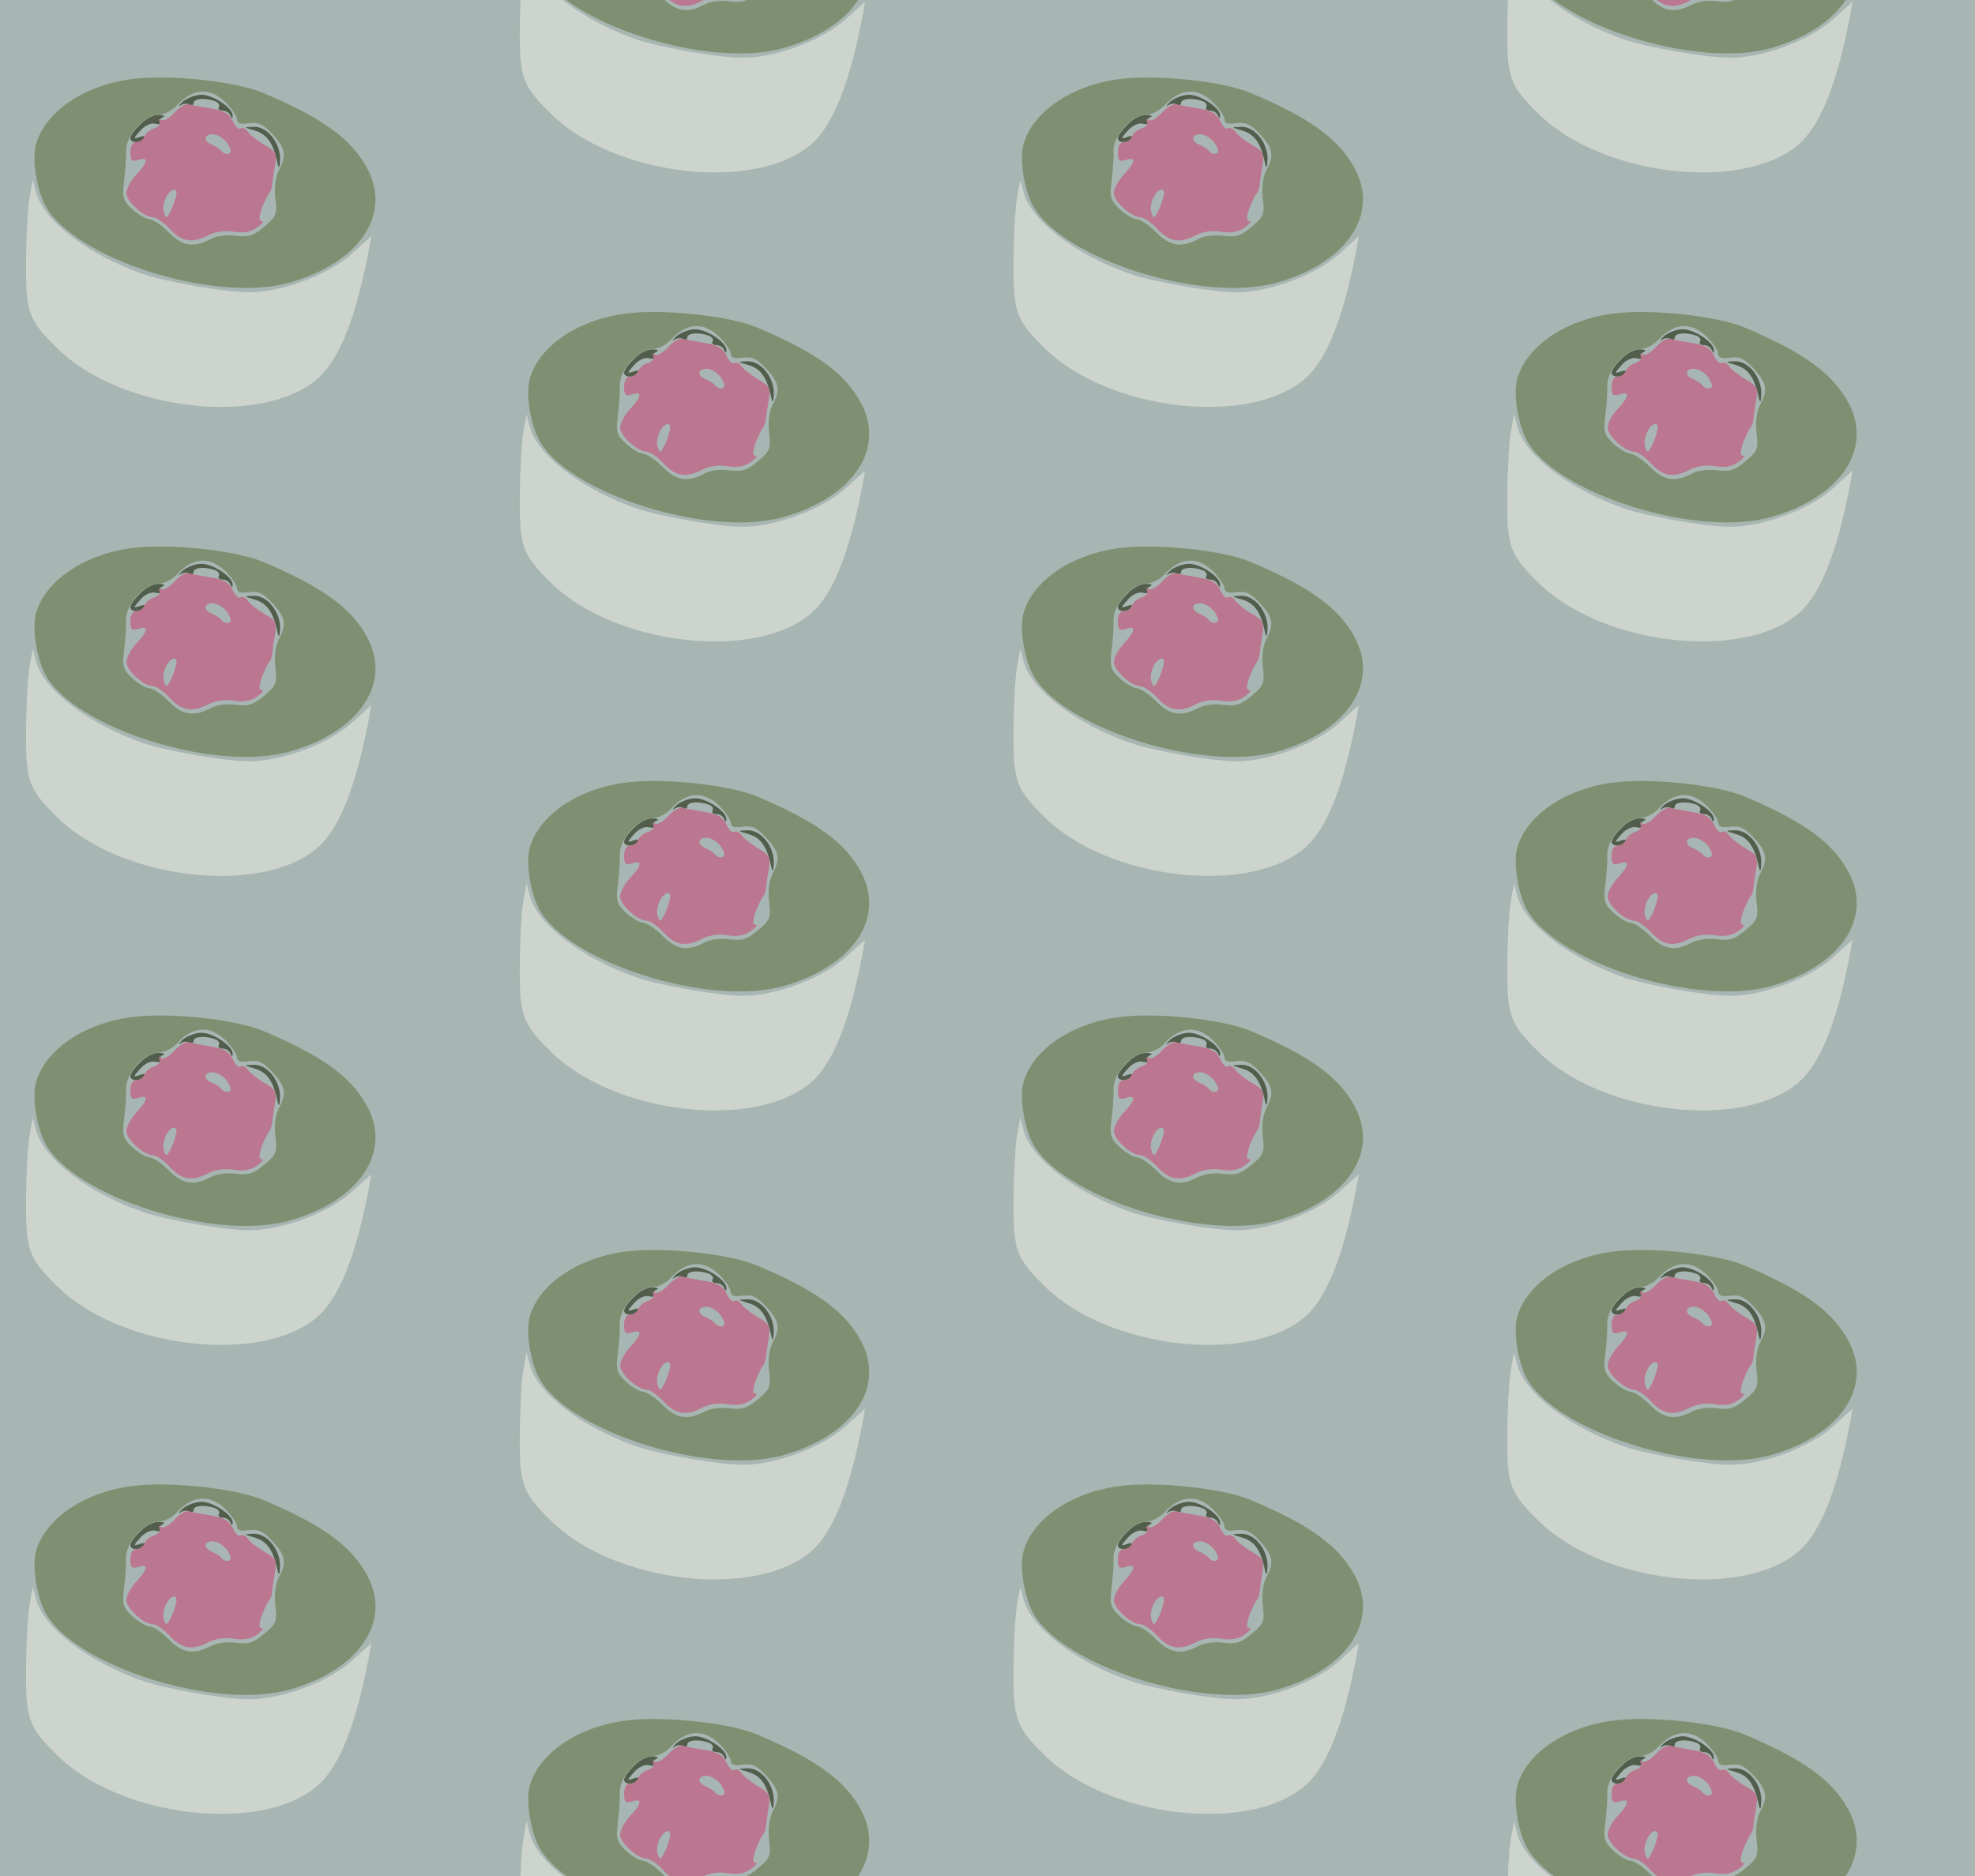 <?xml version="1.0" standalone="no"?>
<!DOCTYPE svg PUBLIC "-//W3C//DTD SVG 20010904//EN"
 "http://www.w3.org/TR/2001/REC-SVG-20010904/DTD/svg10.dtd">
<svg version="1.0" xmlns="http://www.w3.org/2000/svg" width="400pt" height="380pt" viewBox="0 0 400 380" preserveAspectRatio = "xMidYMid meet" >
<rect width="400" height="380" fill="#A7B6B3"/>
<g id="col0" transform="translate(0, 12)">
<g id="0" transform="translate(0,0.0)scale(0.8,0.8)">

<path d="M355 785 c-14 -13 -25 -29 -25 -35 0 -13 27 -13 35 0 4 6 -1 7 -12 3 -16 -6 -16 -4 2 16 11 13 27 20 37 18 10 -3 16 -1 13 3 -3 5 1 11 7 13 7 3 3 6 -10 6 -13 1 -34 -10 -47 -24z" transform="translate(0,95) scale(0.1,-0.1)" stroke="none" fill="#525D4B"/>

<path d="M463 843 c-10 -10 -13 -14 -6 -10 6 5 17 6 23 2 5 -3 10 -1 10 4 0 12 29 14 54 5 9 -3 13 -10 10 -15 -3 -5 1 -9 10 -9 8 0 17 -6 19 -12 4 -9 6 -9 6 -1 1 19 -49 53 -79 53 -15 0 -36 -8 -47 -17z" transform="translate(0,95) scale(0.1,-0.1)" stroke="none" fill="#525D4B"/>

<path d="M646 769 c30 -9 46 -31 57 -84 3 -13 5 -9 6 11 1 42 -32 84 -67 83 -26 -1 -26 -1 4 -10z" transform="translate(0,95) scale(0.1,-0.1)" stroke="none" fill="#525D4B"/>

<path d="M442 815 c-13 -14 -28 -23 -34 -19 -6 4 -8 3 -4 -4 3 -6 -2 -13 -13 -17 -11 -3 -22 -12 -25 -20 -3 -8 -12 -15 -21 -15 -9 0 -15 -9 -15 -26 0 -21 4 -24 20 -19 27 9 25 -5 -5 -37 -14 -15 -25 -36 -25 -47 0 -21 44 -61 67 -61 8 0 28 -13 43 -30 31 -33 57 -37 99 -15 18 9 42 12 64 8 24 -4 43 0 58 11 13 9 18 16 12 16 -8 0 -8 8 0 33 7 17 15 34 18 37 3 3 7 12 8 20 0 8 4 31 7 50 5 32 2 37 -28 54 -18 11 -37 26 -41 33 -5 7 -12 11 -18 8 -5 -4 -14 5 -20 19 -9 18 -22 26 -53 31 -22 4 -48 8 -57 11 -8 2 -25 -7 -37 -21z m133 -77 c10 -16 12 -24 4 -27 -6 -2 -14 1 -18 6 -3 5 -14 12 -23 16 -24 9 -23 27 1 27 11 0 27 -10 36 -22z m-131 -140 c-3 -13 -10 -30 -15 -38 -7 -13 -9 -13 -14 2 -7 19 10 58 26 58 6 0 8 -9 3 -22z" transform="translate(0,95) scale(0.1,-0.1)" stroke="none" fill="#BB778F"/>

<path d="M74 595 c-4 -27 -8 -99 -8 -160 -1 -126 6 -145 79 -217 160 -158 519 -200 660 -76 54 48 96 152 129 326 l6 34 -51 -46 c-58 -52 -176 -96 -258 -96 -61 0 -205 25 -268 46 -136 47 -251 133 -271 205 l-9 34 -9 -50z" transform="translate(0,95) scale(0.1,-0.1)" stroke="none" fill="#CDD3CD"/>

<path d="M328 899 c-119 -17 -215 -84 -237 -165 -10 -37 1 -110 23 -153 71 -136 433 -251 621 -196 175 50 257 172 195 288 -40 75 -113 128 -262 191 -72 31 -247 49 -340 35z m243 -58 c16 -16 29 -36 29 -43 0 -10 9 -13 30 -10 24 3 36 -2 60 -28 33 -36 36 -53 16 -91 -9 -17 -12 -44 -9 -71 5 -41 2 -47 -28 -72 -27 -23 -40 -27 -72 -23 -23 3 -49 0 -65 -9 -42 -22 -71 -17 -105 18 -18 18 -40 33 -50 33 -9 1 -29 13 -43 26 -22 21 -25 30 -20 69 3 25 6 60 5 78 0 40 47 92 84 92 13 0 32 10 43 21 41 46 85 49 125 10z" transform="translate(0,95) scale(0.1,-0.1)" stroke="none" fill="#7F9072"/>

</g>

<g id="1" transform="translate(0,95.0)scale(0.8,0.8)">

<path d="M355 785 c-14 -13 -25 -29 -25 -35 0 -13 27 -13 35 0 4 6 -1 7 -12 3 -16 -6 -16 -4 2 16 11 13 27 20 37 18 10 -3 16 -1 13 3 -3 5 1 11 7 13 7 3 3 6 -10 6 -13 1 -34 -10 -47 -24z" transform="translate(0,95) scale(0.1,-0.1)" stroke="none" fill="#525D4B"/>

<path d="M463 843 c-10 -10 -13 -14 -6 -10 6 5 17 6 23 2 5 -3 10 -1 10 4 0 12 29 14 54 5 9 -3 13 -10 10 -15 -3 -5 1 -9 10 -9 8 0 17 -6 19 -12 4 -9 6 -9 6 -1 1 19 -49 53 -79 53 -15 0 -36 -8 -47 -17z" transform="translate(0,95) scale(0.1,-0.1)" stroke="none" fill="#525D4B"/>

<path d="M646 769 c30 -9 46 -31 57 -84 3 -13 5 -9 6 11 1 42 -32 84 -67 83 -26 -1 -26 -1 4 -10z" transform="translate(0,95) scale(0.1,-0.1)" stroke="none" fill="#525D4B"/>

<path d="M442 815 c-13 -14 -28 -23 -34 -19 -6 4 -8 3 -4 -4 3 -6 -2 -13 -13 -17 -11 -3 -22 -12 -25 -20 -3 -8 -12 -15 -21 -15 -9 0 -15 -9 -15 -26 0 -21 4 -24 20 -19 27 9 25 -5 -5 -37 -14 -15 -25 -36 -25 -47 0 -21 44 -61 67 -61 8 0 28 -13 43 -30 31 -33 57 -37 99 -15 18 9 42 12 64 8 24 -4 43 0 58 11 13 9 18 16 12 16 -8 0 -8 8 0 33 7 17 15 34 18 37 3 3 7 12 8 20 0 8 4 31 7 50 5 32 2 37 -28 54 -18 11 -37 26 -41 33 -5 7 -12 11 -18 8 -5 -4 -14 5 -20 19 -9 18 -22 26 -53 31 -22 4 -48 8 -57 11 -8 2 -25 -7 -37 -21z m133 -77 c10 -16 12 -24 4 -27 -6 -2 -14 1 -18 6 -3 5 -14 12 -23 16 -24 9 -23 27 1 27 11 0 27 -10 36 -22z m-131 -140 c-3 -13 -10 -30 -15 -38 -7 -13 -9 -13 -14 2 -7 19 10 58 26 58 6 0 8 -9 3 -22z" transform="translate(0,95) scale(0.1,-0.1)" stroke="none" fill="#BB778F"/>

<path d="M74 595 c-4 -27 -8 -99 -8 -160 -1 -126 6 -145 79 -217 160 -158 519 -200 660 -76 54 48 96 152 129 326 l6 34 -51 -46 c-58 -52 -176 -96 -258 -96 -61 0 -205 25 -268 46 -136 47 -251 133 -271 205 l-9 34 -9 -50z" transform="translate(0,95) scale(0.1,-0.1)" stroke="none" fill="#CDD3CD"/>

<path d="M328 899 c-119 -17 -215 -84 -237 -165 -10 -37 1 -110 23 -153 71 -136 433 -251 621 -196 175 50 257 172 195 288 -40 75 -113 128 -262 191 -72 31 -247 49 -340 35z m243 -58 c16 -16 29 -36 29 -43 0 -10 9 -13 30 -10 24 3 36 -2 60 -28 33 -36 36 -53 16 -91 -9 -17 -12 -44 -9 -71 5 -41 2 -47 -28 -72 -27 -23 -40 -27 -72 -23 -23 3 -49 0 -65 -9 -42 -22 -71 -17 -105 18 -18 18 -40 33 -50 33 -9 1 -29 13 -43 26 -22 21 -25 30 -20 69 3 25 6 60 5 78 0 40 47 92 84 92 13 0 32 10 43 21 41 46 85 49 125 10z" transform="translate(0,95) scale(0.1,-0.1)" stroke="none" fill="#7F9072"/>

</g>

<g id="2" transform="translate(0,190.0)scale(0.8,0.8)">

<path d="M355 785 c-14 -13 -25 -29 -25 -35 0 -13 27 -13 35 0 4 6 -1 7 -12 3 -16 -6 -16 -4 2 16 11 13 27 20 37 18 10 -3 16 -1 13 3 -3 5 1 11 7 13 7 3 3 6 -10 6 -13 1 -34 -10 -47 -24z" transform="translate(0,95) scale(0.1,-0.1)" stroke="none" fill="#525D4B"/>

<path d="M463 843 c-10 -10 -13 -14 -6 -10 6 5 17 6 23 2 5 -3 10 -1 10 4 0 12 29 14 54 5 9 -3 13 -10 10 -15 -3 -5 1 -9 10 -9 8 0 17 -6 19 -12 4 -9 6 -9 6 -1 1 19 -49 53 -79 53 -15 0 -36 -8 -47 -17z" transform="translate(0,95) scale(0.1,-0.1)" stroke="none" fill="#525D4B"/>

<path d="M646 769 c30 -9 46 -31 57 -84 3 -13 5 -9 6 11 1 42 -32 84 -67 83 -26 -1 -26 -1 4 -10z" transform="translate(0,95) scale(0.1,-0.1)" stroke="none" fill="#525D4B"/>

<path d="M442 815 c-13 -14 -28 -23 -34 -19 -6 4 -8 3 -4 -4 3 -6 -2 -13 -13 -17 -11 -3 -22 -12 -25 -20 -3 -8 -12 -15 -21 -15 -9 0 -15 -9 -15 -26 0 -21 4 -24 20 -19 27 9 25 -5 -5 -37 -14 -15 -25 -36 -25 -47 0 -21 44 -61 67 -61 8 0 28 -13 43 -30 31 -33 57 -37 99 -15 18 9 42 12 64 8 24 -4 43 0 58 11 13 9 18 16 12 16 -8 0 -8 8 0 33 7 17 15 34 18 37 3 3 7 12 8 20 0 8 4 31 7 50 5 32 2 37 -28 54 -18 11 -37 26 -41 33 -5 7 -12 11 -18 8 -5 -4 -14 5 -20 19 -9 18 -22 26 -53 31 -22 4 -48 8 -57 11 -8 2 -25 -7 -37 -21z m133 -77 c10 -16 12 -24 4 -27 -6 -2 -14 1 -18 6 -3 5 -14 12 -23 16 -24 9 -23 27 1 27 11 0 27 -10 36 -22z m-131 -140 c-3 -13 -10 -30 -15 -38 -7 -13 -9 -13 -14 2 -7 19 10 58 26 58 6 0 8 -9 3 -22z" transform="translate(0,95) scale(0.1,-0.1)" stroke="none" fill="#BB778F"/>

<path d="M74 595 c-4 -27 -8 -99 -8 -160 -1 -126 6 -145 79 -217 160 -158 519 -200 660 -76 54 48 96 152 129 326 l6 34 -51 -46 c-58 -52 -176 -96 -258 -96 -61 0 -205 25 -268 46 -136 47 -251 133 -271 205 l-9 34 -9 -50z" transform="translate(0,95) scale(0.1,-0.1)" stroke="none" fill="#CDD3CD"/>

<path d="M328 899 c-119 -17 -215 -84 -237 -165 -10 -37 1 -110 23 -153 71 -136 433 -251 621 -196 175 50 257 172 195 288 -40 75 -113 128 -262 191 -72 31 -247 49 -340 35z m243 -58 c16 -16 29 -36 29 -43 0 -10 9 -13 30 -10 24 3 36 -2 60 -28 33 -36 36 -53 16 -91 -9 -17 -12 -44 -9 -71 5 -41 2 -47 -28 -72 -27 -23 -40 -27 -72 -23 -23 3 -49 0 -65 -9 -42 -22 -71 -17 -105 18 -18 18 -40 33 -50 33 -9 1 -29 13 -43 26 -22 21 -25 30 -20 69 3 25 6 60 5 78 0 40 47 92 84 92 13 0 32 10 43 21 41 46 85 49 125 10z" transform="translate(0,95) scale(0.1,-0.1)" stroke="none" fill="#7F9072"/>

</g>

<g id="3" transform="translate(0,285.0)scale(0.8,0.8)">

<path d="M355 785 c-14 -13 -25 -29 -25 -35 0 -13 27 -13 35 0 4 6 -1 7 -12 3 -16 -6 -16 -4 2 16 11 13 27 20 37 18 10 -3 16 -1 13 3 -3 5 1 11 7 13 7 3 3 6 -10 6 -13 1 -34 -10 -47 -24z" transform="translate(0,95) scale(0.1,-0.1)" stroke="none" fill="#525D4B"/>

<path d="M463 843 c-10 -10 -13 -14 -6 -10 6 5 17 6 23 2 5 -3 10 -1 10 4 0 12 29 14 54 5 9 -3 13 -10 10 -15 -3 -5 1 -9 10 -9 8 0 17 -6 19 -12 4 -9 6 -9 6 -1 1 19 -49 53 -79 53 -15 0 -36 -8 -47 -17z" transform="translate(0,95) scale(0.1,-0.1)" stroke="none" fill="#525D4B"/>

<path d="M646 769 c30 -9 46 -31 57 -84 3 -13 5 -9 6 11 1 42 -32 84 -67 83 -26 -1 -26 -1 4 -10z" transform="translate(0,95) scale(0.1,-0.1)" stroke="none" fill="#525D4B"/>

<path d="M442 815 c-13 -14 -28 -23 -34 -19 -6 4 -8 3 -4 -4 3 -6 -2 -13 -13 -17 -11 -3 -22 -12 -25 -20 -3 -8 -12 -15 -21 -15 -9 0 -15 -9 -15 -26 0 -21 4 -24 20 -19 27 9 25 -5 -5 -37 -14 -15 -25 -36 -25 -47 0 -21 44 -61 67 -61 8 0 28 -13 43 -30 31 -33 57 -37 99 -15 18 9 42 12 64 8 24 -4 43 0 58 11 13 9 18 16 12 16 -8 0 -8 8 0 33 7 17 15 34 18 37 3 3 7 12 8 20 0 8 4 31 7 50 5 32 2 37 -28 54 -18 11 -37 26 -41 33 -5 7 -12 11 -18 8 -5 -4 -14 5 -20 19 -9 18 -22 26 -53 31 -22 4 -48 8 -57 11 -8 2 -25 -7 -37 -21z m133 -77 c10 -16 12 -24 4 -27 -6 -2 -14 1 -18 6 -3 5 -14 12 -23 16 -24 9 -23 27 1 27 11 0 27 -10 36 -22z m-131 -140 c-3 -13 -10 -30 -15 -38 -7 -13 -9 -13 -14 2 -7 19 10 58 26 58 6 0 8 -9 3 -22z" transform="translate(0,95) scale(0.1,-0.1)" stroke="none" fill="#BB778F"/>

<path d="M74 595 c-4 -27 -8 -99 -8 -160 -1 -126 6 -145 79 -217 160 -158 519 -200 660 -76 54 48 96 152 129 326 l6 34 -51 -46 c-58 -52 -176 -96 -258 -96 -61 0 -205 25 -268 46 -136 47 -251 133 -271 205 l-9 34 -9 -50z" transform="translate(0,95) scale(0.1,-0.1)" stroke="none" fill="#CDD3CD"/>

<path d="M328 899 c-119 -17 -215 -84 -237 -165 -10 -37 1 -110 23 -153 71 -136 433 -251 621 -196 175 50 257 172 195 288 -40 75 -113 128 -262 191 -72 31 -247 49 -340 35z m243 -58 c16 -16 29 -36 29 -43 0 -10 9 -13 30 -10 24 3 36 -2 60 -28 33 -36 36 -53 16 -91 -9 -17 -12 -44 -9 -71 5 -41 2 -47 -28 -72 -27 -23 -40 -27 -72 -23 -23 3 -49 0 -65 -9 -42 -22 -71 -17 -105 18 -18 18 -40 33 -50 33 -9 1 -29 13 -43 26 -22 21 -25 30 -20 69 3 25 6 60 5 78 0 40 47 92 84 92 13 0 32 10 43 21 41 46 85 49 125 10z" transform="translate(0,95) scale(0.1,-0.1)" stroke="none" fill="#7F9072"/>

</g>

<g id="4" transform="translate(0,380.0)scale(0.8,0.8)">

<path d="M355 785 c-14 -13 -25 -29 -25 -35 0 -13 27 -13 35 0 4 6 -1 7 -12 3 -16 -6 -16 -4 2 16 11 13 27 20 37 18 10 -3 16 -1 13 3 -3 5 1 11 7 13 7 3 3 6 -10 6 -13 1 -34 -10 -47 -24z" transform="translate(0,95) scale(0.1,-0.1)" stroke="none" fill="#525D4B"/>

<path d="M463 843 c-10 -10 -13 -14 -6 -10 6 5 17 6 23 2 5 -3 10 -1 10 4 0 12 29 14 54 5 9 -3 13 -10 10 -15 -3 -5 1 -9 10 -9 8 0 17 -6 19 -12 4 -9 6 -9 6 -1 1 19 -49 53 -79 53 -15 0 -36 -8 -47 -17z" transform="translate(0,95) scale(0.1,-0.1)" stroke="none" fill="#525D4B"/>

<path d="M646 769 c30 -9 46 -31 57 -84 3 -13 5 -9 6 11 1 42 -32 84 -67 83 -26 -1 -26 -1 4 -10z" transform="translate(0,95) scale(0.1,-0.1)" stroke="none" fill="#525D4B"/>

<path d="M442 815 c-13 -14 -28 -23 -34 -19 -6 4 -8 3 -4 -4 3 -6 -2 -13 -13 -17 -11 -3 -22 -12 -25 -20 -3 -8 -12 -15 -21 -15 -9 0 -15 -9 -15 -26 0 -21 4 -24 20 -19 27 9 25 -5 -5 -37 -14 -15 -25 -36 -25 -47 0 -21 44 -61 67 -61 8 0 28 -13 43 -30 31 -33 57 -37 99 -15 18 9 42 12 64 8 24 -4 43 0 58 11 13 9 18 16 12 16 -8 0 -8 8 0 33 7 17 15 34 18 37 3 3 7 12 8 20 0 8 4 31 7 50 5 32 2 37 -28 54 -18 11 -37 26 -41 33 -5 7 -12 11 -18 8 -5 -4 -14 5 -20 19 -9 18 -22 26 -53 31 -22 4 -48 8 -57 11 -8 2 -25 -7 -37 -21z m133 -77 c10 -16 12 -24 4 -27 -6 -2 -14 1 -18 6 -3 5 -14 12 -23 16 -24 9 -23 27 1 27 11 0 27 -10 36 -22z m-131 -140 c-3 -13 -10 -30 -15 -38 -7 -13 -9 -13 -14 2 -7 19 10 58 26 58 6 0 8 -9 3 -22z" transform="translate(0,95) scale(0.1,-0.1)" stroke="none" fill="#BB778F"/>

<path d="M74 595 c-4 -27 -8 -99 -8 -160 -1 -126 6 -145 79 -217 160 -158 519 -200 660 -76 54 48 96 152 129 326 l6 34 -51 -46 c-58 -52 -176 -96 -258 -96 -61 0 -205 25 -268 46 -136 47 -251 133 -271 205 l-9 34 -9 -50z" transform="translate(0,95) scale(0.1,-0.1)" stroke="none" fill="#CDD3CD"/>

<path d="M328 899 c-119 -17 -215 -84 -237 -165 -10 -37 1 -110 23 -153 71 -136 433 -251 621 -196 175 50 257 172 195 288 -40 75 -113 128 -262 191 -72 31 -247 49 -340 35z m243 -58 c16 -16 29 -36 29 -43 0 -10 9 -13 30 -10 24 3 36 -2 60 -28 33 -36 36 -53 16 -91 -9 -17 -12 -44 -9 -71 5 -41 2 -47 -28 -72 -27 -23 -40 -27 -72 -23 -23 3 -49 0 -65 -9 -42 -22 -71 -17 -105 18 -18 18 -40 33 -50 33 -9 1 -29 13 -43 26 -22 21 -25 30 -20 69 3 25 6 60 5 78 0 40 47 92 84 92 13 0 32 10 43 21 41 46 85 49 125 10z" transform="translate(0,95) scale(0.1,-0.1)" stroke="none" fill="#7F9072"/>

</g>

</g>
<g id="col1" transform="translate(100, -35.5)">
<g id="0" transform="translate(0,0.0)scale(0.8,0.8)">

<path d="M355 785 c-14 -13 -25 -29 -25 -35 0 -13 27 -13 35 0 4 6 -1 7 -12 3 -16 -6 -16 -4 2 16 11 13 27 20 37 18 10 -3 16 -1 13 3 -3 5 1 11 7 13 7 3 3 6 -10 6 -13 1 -34 -10 -47 -24z" transform="translate(0,95) scale(0.1,-0.1)" stroke="none" fill="#525D4B"/>

<path d="M463 843 c-10 -10 -13 -14 -6 -10 6 5 17 6 23 2 5 -3 10 -1 10 4 0 12 29 14 54 5 9 -3 13 -10 10 -15 -3 -5 1 -9 10 -9 8 0 17 -6 19 -12 4 -9 6 -9 6 -1 1 19 -49 53 -79 53 -15 0 -36 -8 -47 -17z" transform="translate(0,95) scale(0.1,-0.1)" stroke="none" fill="#525D4B"/>

<path d="M646 769 c30 -9 46 -31 57 -84 3 -13 5 -9 6 11 1 42 -32 84 -67 83 -26 -1 -26 -1 4 -10z" transform="translate(0,95) scale(0.1,-0.1)" stroke="none" fill="#525D4B"/>

<path d="M442 815 c-13 -14 -28 -23 -34 -19 -6 4 -8 3 -4 -4 3 -6 -2 -13 -13 -17 -11 -3 -22 -12 -25 -20 -3 -8 -12 -15 -21 -15 -9 0 -15 -9 -15 -26 0 -21 4 -24 20 -19 27 9 25 -5 -5 -37 -14 -15 -25 -36 -25 -47 0 -21 44 -61 67 -61 8 0 28 -13 43 -30 31 -33 57 -37 99 -15 18 9 42 12 64 8 24 -4 43 0 58 11 13 9 18 16 12 16 -8 0 -8 8 0 33 7 17 15 34 18 37 3 3 7 12 8 20 0 8 4 31 7 50 5 32 2 37 -28 54 -18 11 -37 26 -41 33 -5 7 -12 11 -18 8 -5 -4 -14 5 -20 19 -9 18 -22 26 -53 31 -22 4 -48 8 -57 11 -8 2 -25 -7 -37 -21z m133 -77 c10 -16 12 -24 4 -27 -6 -2 -14 1 -18 6 -3 5 -14 12 -23 16 -24 9 -23 27 1 27 11 0 27 -10 36 -22z m-131 -140 c-3 -13 -10 -30 -15 -38 -7 -13 -9 -13 -14 2 -7 19 10 58 26 58 6 0 8 -9 3 -22z" transform="translate(0,95) scale(0.1,-0.1)" stroke="none" fill="#BB778F"/>

<path d="M74 595 c-4 -27 -8 -99 -8 -160 -1 -126 6 -145 79 -217 160 -158 519 -200 660 -76 54 48 96 152 129 326 l6 34 -51 -46 c-58 -52 -176 -96 -258 -96 -61 0 -205 25 -268 46 -136 47 -251 133 -271 205 l-9 34 -9 -50z" transform="translate(0,95) scale(0.1,-0.1)" stroke="none" fill="#CDD3CD"/>

<path d="M328 899 c-119 -17 -215 -84 -237 -165 -10 -37 1 -110 23 -153 71 -136 433 -251 621 -196 175 50 257 172 195 288 -40 75 -113 128 -262 191 -72 31 -247 49 -340 35z m243 -58 c16 -16 29 -36 29 -43 0 -10 9 -13 30 -10 24 3 36 -2 60 -28 33 -36 36 -53 16 -91 -9 -17 -12 -44 -9 -71 5 -41 2 -47 -28 -72 -27 -23 -40 -27 -72 -23 -23 3 -49 0 -65 -9 -42 -22 -71 -17 -105 18 -18 18 -40 33 -50 33 -9 1 -29 13 -43 26 -22 21 -25 30 -20 69 3 25 6 60 5 78 0 40 47 92 84 92 13 0 32 10 43 21 41 46 85 49 125 10z" transform="translate(0,95) scale(0.1,-0.1)" stroke="none" fill="#7F9072"/>

</g>

<g id="1" transform="translate(0,95.0)scale(0.8,0.8)">

<path d="M355 785 c-14 -13 -25 -29 -25 -35 0 -13 27 -13 35 0 4 6 -1 7 -12 3 -16 -6 -16 -4 2 16 11 13 27 20 37 18 10 -3 16 -1 13 3 -3 5 1 11 7 13 7 3 3 6 -10 6 -13 1 -34 -10 -47 -24z" transform="translate(0,95) scale(0.1,-0.1)" stroke="none" fill="#525D4B"/>

<path d="M463 843 c-10 -10 -13 -14 -6 -10 6 5 17 6 23 2 5 -3 10 -1 10 4 0 12 29 14 54 5 9 -3 13 -10 10 -15 -3 -5 1 -9 10 -9 8 0 17 -6 19 -12 4 -9 6 -9 6 -1 1 19 -49 53 -79 53 -15 0 -36 -8 -47 -17z" transform="translate(0,95) scale(0.1,-0.1)" stroke="none" fill="#525D4B"/>

<path d="M646 769 c30 -9 46 -31 57 -84 3 -13 5 -9 6 11 1 42 -32 84 -67 83 -26 -1 -26 -1 4 -10z" transform="translate(0,95) scale(0.1,-0.1)" stroke="none" fill="#525D4B"/>

<path d="M442 815 c-13 -14 -28 -23 -34 -19 -6 4 -8 3 -4 -4 3 -6 -2 -13 -13 -17 -11 -3 -22 -12 -25 -20 -3 -8 -12 -15 -21 -15 -9 0 -15 -9 -15 -26 0 -21 4 -24 20 -19 27 9 25 -5 -5 -37 -14 -15 -25 -36 -25 -47 0 -21 44 -61 67 -61 8 0 28 -13 43 -30 31 -33 57 -37 99 -15 18 9 42 12 64 8 24 -4 43 0 58 11 13 9 18 16 12 16 -8 0 -8 8 0 33 7 17 15 34 18 37 3 3 7 12 8 20 0 8 4 31 7 50 5 32 2 37 -28 54 -18 11 -37 26 -41 33 -5 7 -12 11 -18 8 -5 -4 -14 5 -20 19 -9 18 -22 26 -53 31 -22 4 -48 8 -57 11 -8 2 -25 -7 -37 -21z m133 -77 c10 -16 12 -24 4 -27 -6 -2 -14 1 -18 6 -3 5 -14 12 -23 16 -24 9 -23 27 1 27 11 0 27 -10 36 -22z m-131 -140 c-3 -13 -10 -30 -15 -38 -7 -13 -9 -13 -14 2 -7 19 10 58 26 58 6 0 8 -9 3 -22z" transform="translate(0,95) scale(0.1,-0.1)" stroke="none" fill="#BB778F"/>

<path d="M74 595 c-4 -27 -8 -99 -8 -160 -1 -126 6 -145 79 -217 160 -158 519 -200 660 -76 54 48 96 152 129 326 l6 34 -51 -46 c-58 -52 -176 -96 -258 -96 -61 0 -205 25 -268 46 -136 47 -251 133 -271 205 l-9 34 -9 -50z" transform="translate(0,95) scale(0.1,-0.1)" stroke="none" fill="#CDD3CD"/>

<path d="M328 899 c-119 -17 -215 -84 -237 -165 -10 -37 1 -110 23 -153 71 -136 433 -251 621 -196 175 50 257 172 195 288 -40 75 -113 128 -262 191 -72 31 -247 49 -340 35z m243 -58 c16 -16 29 -36 29 -43 0 -10 9 -13 30 -10 24 3 36 -2 60 -28 33 -36 36 -53 16 -91 -9 -17 -12 -44 -9 -71 5 -41 2 -47 -28 -72 -27 -23 -40 -27 -72 -23 -23 3 -49 0 -65 -9 -42 -22 -71 -17 -105 18 -18 18 -40 33 -50 33 -9 1 -29 13 -43 26 -22 21 -25 30 -20 69 3 25 6 60 5 78 0 40 47 92 84 92 13 0 32 10 43 21 41 46 85 49 125 10z" transform="translate(0,95) scale(0.1,-0.1)" stroke="none" fill="#7F9072"/>

</g>

<g id="2" transform="translate(0,190.0)scale(0.8,0.8)">

<path d="M355 785 c-14 -13 -25 -29 -25 -35 0 -13 27 -13 35 0 4 6 -1 7 -12 3 -16 -6 -16 -4 2 16 11 13 27 20 37 18 10 -3 16 -1 13 3 -3 5 1 11 7 13 7 3 3 6 -10 6 -13 1 -34 -10 -47 -24z" transform="translate(0,95) scale(0.1,-0.1)" stroke="none" fill="#525D4B"/>

<path d="M463 843 c-10 -10 -13 -14 -6 -10 6 5 17 6 23 2 5 -3 10 -1 10 4 0 12 29 14 54 5 9 -3 13 -10 10 -15 -3 -5 1 -9 10 -9 8 0 17 -6 19 -12 4 -9 6 -9 6 -1 1 19 -49 53 -79 53 -15 0 -36 -8 -47 -17z" transform="translate(0,95) scale(0.1,-0.1)" stroke="none" fill="#525D4B"/>

<path d="M646 769 c30 -9 46 -31 57 -84 3 -13 5 -9 6 11 1 42 -32 84 -67 83 -26 -1 -26 -1 4 -10z" transform="translate(0,95) scale(0.1,-0.1)" stroke="none" fill="#525D4B"/>

<path d="M442 815 c-13 -14 -28 -23 -34 -19 -6 4 -8 3 -4 -4 3 -6 -2 -13 -13 -17 -11 -3 -22 -12 -25 -20 -3 -8 -12 -15 -21 -15 -9 0 -15 -9 -15 -26 0 -21 4 -24 20 -19 27 9 25 -5 -5 -37 -14 -15 -25 -36 -25 -47 0 -21 44 -61 67 -61 8 0 28 -13 43 -30 31 -33 57 -37 99 -15 18 9 42 12 64 8 24 -4 43 0 58 11 13 9 18 16 12 16 -8 0 -8 8 0 33 7 17 15 34 18 37 3 3 7 12 8 20 0 8 4 31 7 50 5 32 2 37 -28 54 -18 11 -37 26 -41 33 -5 7 -12 11 -18 8 -5 -4 -14 5 -20 19 -9 18 -22 26 -53 31 -22 4 -48 8 -57 11 -8 2 -25 -7 -37 -21z m133 -77 c10 -16 12 -24 4 -27 -6 -2 -14 1 -18 6 -3 5 -14 12 -23 16 -24 9 -23 27 1 27 11 0 27 -10 36 -22z m-131 -140 c-3 -13 -10 -30 -15 -38 -7 -13 -9 -13 -14 2 -7 19 10 58 26 58 6 0 8 -9 3 -22z" transform="translate(0,95) scale(0.1,-0.1)" stroke="none" fill="#BB778F"/>

<path d="M74 595 c-4 -27 -8 -99 -8 -160 -1 -126 6 -145 79 -217 160 -158 519 -200 660 -76 54 48 96 152 129 326 l6 34 -51 -46 c-58 -52 -176 -96 -258 -96 -61 0 -205 25 -268 46 -136 47 -251 133 -271 205 l-9 34 -9 -50z" transform="translate(0,95) scale(0.1,-0.1)" stroke="none" fill="#CDD3CD"/>

<path d="M328 899 c-119 -17 -215 -84 -237 -165 -10 -37 1 -110 23 -153 71 -136 433 -251 621 -196 175 50 257 172 195 288 -40 75 -113 128 -262 191 -72 31 -247 49 -340 35z m243 -58 c16 -16 29 -36 29 -43 0 -10 9 -13 30 -10 24 3 36 -2 60 -28 33 -36 36 -53 16 -91 -9 -17 -12 -44 -9 -71 5 -41 2 -47 -28 -72 -27 -23 -40 -27 -72 -23 -23 3 -49 0 -65 -9 -42 -22 -71 -17 -105 18 -18 18 -40 33 -50 33 -9 1 -29 13 -43 26 -22 21 -25 30 -20 69 3 25 6 60 5 78 0 40 47 92 84 92 13 0 32 10 43 21 41 46 85 49 125 10z" transform="translate(0,95) scale(0.1,-0.1)" stroke="none" fill="#7F9072"/>

</g>

<g id="3" transform="translate(0,285.0)scale(0.8,0.8)">

<path d="M355 785 c-14 -13 -25 -29 -25 -35 0 -13 27 -13 35 0 4 6 -1 7 -12 3 -16 -6 -16 -4 2 16 11 13 27 20 37 18 10 -3 16 -1 13 3 -3 5 1 11 7 13 7 3 3 6 -10 6 -13 1 -34 -10 -47 -24z" transform="translate(0,95) scale(0.1,-0.1)" stroke="none" fill="#525D4B"/>

<path d="M463 843 c-10 -10 -13 -14 -6 -10 6 5 17 6 23 2 5 -3 10 -1 10 4 0 12 29 14 54 5 9 -3 13 -10 10 -15 -3 -5 1 -9 10 -9 8 0 17 -6 19 -12 4 -9 6 -9 6 -1 1 19 -49 53 -79 53 -15 0 -36 -8 -47 -17z" transform="translate(0,95) scale(0.1,-0.1)" stroke="none" fill="#525D4B"/>

<path d="M646 769 c30 -9 46 -31 57 -84 3 -13 5 -9 6 11 1 42 -32 84 -67 83 -26 -1 -26 -1 4 -10z" transform="translate(0,95) scale(0.1,-0.1)" stroke="none" fill="#525D4B"/>

<path d="M442 815 c-13 -14 -28 -23 -34 -19 -6 4 -8 3 -4 -4 3 -6 -2 -13 -13 -17 -11 -3 -22 -12 -25 -20 -3 -8 -12 -15 -21 -15 -9 0 -15 -9 -15 -26 0 -21 4 -24 20 -19 27 9 25 -5 -5 -37 -14 -15 -25 -36 -25 -47 0 -21 44 -61 67 -61 8 0 28 -13 43 -30 31 -33 57 -37 99 -15 18 9 42 12 64 8 24 -4 43 0 58 11 13 9 18 16 12 16 -8 0 -8 8 0 33 7 17 15 34 18 37 3 3 7 12 8 20 0 8 4 31 7 50 5 32 2 37 -28 54 -18 11 -37 26 -41 33 -5 7 -12 11 -18 8 -5 -4 -14 5 -20 19 -9 18 -22 26 -53 31 -22 4 -48 8 -57 11 -8 2 -25 -7 -37 -21z m133 -77 c10 -16 12 -24 4 -27 -6 -2 -14 1 -18 6 -3 5 -14 12 -23 16 -24 9 -23 27 1 27 11 0 27 -10 36 -22z m-131 -140 c-3 -13 -10 -30 -15 -38 -7 -13 -9 -13 -14 2 -7 19 10 58 26 58 6 0 8 -9 3 -22z" transform="translate(0,95) scale(0.1,-0.1)" stroke="none" fill="#BB778F"/>

<path d="M74 595 c-4 -27 -8 -99 -8 -160 -1 -126 6 -145 79 -217 160 -158 519 -200 660 -76 54 48 96 152 129 326 l6 34 -51 -46 c-58 -52 -176 -96 -258 -96 -61 0 -205 25 -268 46 -136 47 -251 133 -271 205 l-9 34 -9 -50z" transform="translate(0,95) scale(0.1,-0.1)" stroke="none" fill="#CDD3CD"/>

<path d="M328 899 c-119 -17 -215 -84 -237 -165 -10 -37 1 -110 23 -153 71 -136 433 -251 621 -196 175 50 257 172 195 288 -40 75 -113 128 -262 191 -72 31 -247 49 -340 35z m243 -58 c16 -16 29 -36 29 -43 0 -10 9 -13 30 -10 24 3 36 -2 60 -28 33 -36 36 -53 16 -91 -9 -17 -12 -44 -9 -71 5 -41 2 -47 -28 -72 -27 -23 -40 -27 -72 -23 -23 3 -49 0 -65 -9 -42 -22 -71 -17 -105 18 -18 18 -40 33 -50 33 -9 1 -29 13 -43 26 -22 21 -25 30 -20 69 3 25 6 60 5 78 0 40 47 92 84 92 13 0 32 10 43 21 41 46 85 49 125 10z" transform="translate(0,95) scale(0.1,-0.1)" stroke="none" fill="#7F9072"/>

</g>

<g id="4" transform="translate(0,380.0)scale(0.8,0.8)">

<path d="M355 785 c-14 -13 -25 -29 -25 -35 0 -13 27 -13 35 0 4 6 -1 7 -12 3 -16 -6 -16 -4 2 16 11 13 27 20 37 18 10 -3 16 -1 13 3 -3 5 1 11 7 13 7 3 3 6 -10 6 -13 1 -34 -10 -47 -24z" transform="translate(0,95) scale(0.1,-0.1)" stroke="none" fill="#525D4B"/>

<path d="M463 843 c-10 -10 -13 -14 -6 -10 6 5 17 6 23 2 5 -3 10 -1 10 4 0 12 29 14 54 5 9 -3 13 -10 10 -15 -3 -5 1 -9 10 -9 8 0 17 -6 19 -12 4 -9 6 -9 6 -1 1 19 -49 53 -79 53 -15 0 -36 -8 -47 -17z" transform="translate(0,95) scale(0.1,-0.1)" stroke="none" fill="#525D4B"/>

<path d="M646 769 c30 -9 46 -31 57 -84 3 -13 5 -9 6 11 1 42 -32 84 -67 83 -26 -1 -26 -1 4 -10z" transform="translate(0,95) scale(0.1,-0.1)" stroke="none" fill="#525D4B"/>

<path d="M442 815 c-13 -14 -28 -23 -34 -19 -6 4 -8 3 -4 -4 3 -6 -2 -13 -13 -17 -11 -3 -22 -12 -25 -20 -3 -8 -12 -15 -21 -15 -9 0 -15 -9 -15 -26 0 -21 4 -24 20 -19 27 9 25 -5 -5 -37 -14 -15 -25 -36 -25 -47 0 -21 44 -61 67 -61 8 0 28 -13 43 -30 31 -33 57 -37 99 -15 18 9 42 12 64 8 24 -4 43 0 58 11 13 9 18 16 12 16 -8 0 -8 8 0 33 7 17 15 34 18 37 3 3 7 12 8 20 0 8 4 31 7 50 5 32 2 37 -28 54 -18 11 -37 26 -41 33 -5 7 -12 11 -18 8 -5 -4 -14 5 -20 19 -9 18 -22 26 -53 31 -22 4 -48 8 -57 11 -8 2 -25 -7 -37 -21z m133 -77 c10 -16 12 -24 4 -27 -6 -2 -14 1 -18 6 -3 5 -14 12 -23 16 -24 9 -23 27 1 27 11 0 27 -10 36 -22z m-131 -140 c-3 -13 -10 -30 -15 -38 -7 -13 -9 -13 -14 2 -7 19 10 58 26 58 6 0 8 -9 3 -22z" transform="translate(0,95) scale(0.1,-0.1)" stroke="none" fill="#BB778F"/>

<path d="M74 595 c-4 -27 -8 -99 -8 -160 -1 -126 6 -145 79 -217 160 -158 519 -200 660 -76 54 48 96 152 129 326 l6 34 -51 -46 c-58 -52 -176 -96 -258 -96 -61 0 -205 25 -268 46 -136 47 -251 133 -271 205 l-9 34 -9 -50z" transform="translate(0,95) scale(0.1,-0.1)" stroke="none" fill="#CDD3CD"/>

<path d="M328 899 c-119 -17 -215 -84 -237 -165 -10 -37 1 -110 23 -153 71 -136 433 -251 621 -196 175 50 257 172 195 288 -40 75 -113 128 -262 191 -72 31 -247 49 -340 35z m243 -58 c16 -16 29 -36 29 -43 0 -10 9 -13 30 -10 24 3 36 -2 60 -28 33 -36 36 -53 16 -91 -9 -17 -12 -44 -9 -71 5 -41 2 -47 -28 -72 -27 -23 -40 -27 -72 -23 -23 3 -49 0 -65 -9 -42 -22 -71 -17 -105 18 -18 18 -40 33 -50 33 -9 1 -29 13 -43 26 -22 21 -25 30 -20 69 3 25 6 60 5 78 0 40 47 92 84 92 13 0 32 10 43 21 41 46 85 49 125 10z" transform="translate(0,95) scale(0.1,-0.1)" stroke="none" fill="#7F9072"/>

</g>

</g>
<g id="col2" transform="translate(200, 12)">
<g id="0" transform="translate(0,0.0)scale(0.8,0.8)">

<path d="M355 785 c-14 -13 -25 -29 -25 -35 0 -13 27 -13 35 0 4 6 -1 7 -12 3 -16 -6 -16 -4 2 16 11 13 27 20 37 18 10 -3 16 -1 13 3 -3 5 1 11 7 13 7 3 3 6 -10 6 -13 1 -34 -10 -47 -24z" transform="translate(0,95) scale(0.1,-0.1)" stroke="none" fill="#525D4B"/>

<path d="M463 843 c-10 -10 -13 -14 -6 -10 6 5 17 6 23 2 5 -3 10 -1 10 4 0 12 29 14 54 5 9 -3 13 -10 10 -15 -3 -5 1 -9 10 -9 8 0 17 -6 19 -12 4 -9 6 -9 6 -1 1 19 -49 53 -79 53 -15 0 -36 -8 -47 -17z" transform="translate(0,95) scale(0.1,-0.1)" stroke="none" fill="#525D4B"/>

<path d="M646 769 c30 -9 46 -31 57 -84 3 -13 5 -9 6 11 1 42 -32 84 -67 83 -26 -1 -26 -1 4 -10z" transform="translate(0,95) scale(0.1,-0.1)" stroke="none" fill="#525D4B"/>

<path d="M442 815 c-13 -14 -28 -23 -34 -19 -6 4 -8 3 -4 -4 3 -6 -2 -13 -13 -17 -11 -3 -22 -12 -25 -20 -3 -8 -12 -15 -21 -15 -9 0 -15 -9 -15 -26 0 -21 4 -24 20 -19 27 9 25 -5 -5 -37 -14 -15 -25 -36 -25 -47 0 -21 44 -61 67 -61 8 0 28 -13 43 -30 31 -33 57 -37 99 -15 18 9 42 12 64 8 24 -4 43 0 58 11 13 9 18 16 12 16 -8 0 -8 8 0 33 7 17 15 34 18 37 3 3 7 12 8 20 0 8 4 31 7 50 5 32 2 37 -28 54 -18 11 -37 26 -41 33 -5 7 -12 11 -18 8 -5 -4 -14 5 -20 19 -9 18 -22 26 -53 31 -22 4 -48 8 -57 11 -8 2 -25 -7 -37 -21z m133 -77 c10 -16 12 -24 4 -27 -6 -2 -14 1 -18 6 -3 5 -14 12 -23 16 -24 9 -23 27 1 27 11 0 27 -10 36 -22z m-131 -140 c-3 -13 -10 -30 -15 -38 -7 -13 -9 -13 -14 2 -7 19 10 58 26 58 6 0 8 -9 3 -22z" transform="translate(0,95) scale(0.1,-0.1)" stroke="none" fill="#BB778F"/>

<path d="M74 595 c-4 -27 -8 -99 -8 -160 -1 -126 6 -145 79 -217 160 -158 519 -200 660 -76 54 48 96 152 129 326 l6 34 -51 -46 c-58 -52 -176 -96 -258 -96 -61 0 -205 25 -268 46 -136 47 -251 133 -271 205 l-9 34 -9 -50z" transform="translate(0,95) scale(0.1,-0.1)" stroke="none" fill="#CDD3CD"/>

<path d="M328 899 c-119 -17 -215 -84 -237 -165 -10 -37 1 -110 23 -153 71 -136 433 -251 621 -196 175 50 257 172 195 288 -40 75 -113 128 -262 191 -72 31 -247 49 -340 35z m243 -58 c16 -16 29 -36 29 -43 0 -10 9 -13 30 -10 24 3 36 -2 60 -28 33 -36 36 -53 16 -91 -9 -17 -12 -44 -9 -71 5 -41 2 -47 -28 -72 -27 -23 -40 -27 -72 -23 -23 3 -49 0 -65 -9 -42 -22 -71 -17 -105 18 -18 18 -40 33 -50 33 -9 1 -29 13 -43 26 -22 21 -25 30 -20 69 3 25 6 60 5 78 0 40 47 92 84 92 13 0 32 10 43 21 41 46 85 49 125 10z" transform="translate(0,95) scale(0.1,-0.1)" stroke="none" fill="#7F9072"/>

</g>

<g id="1" transform="translate(0,95.0)scale(0.8,0.8)">

<path d="M355 785 c-14 -13 -25 -29 -25 -35 0 -13 27 -13 35 0 4 6 -1 7 -12 3 -16 -6 -16 -4 2 16 11 13 27 20 37 18 10 -3 16 -1 13 3 -3 5 1 11 7 13 7 3 3 6 -10 6 -13 1 -34 -10 -47 -24z" transform="translate(0,95) scale(0.1,-0.1)" stroke="none" fill="#525D4B"/>

<path d="M463 843 c-10 -10 -13 -14 -6 -10 6 5 17 6 23 2 5 -3 10 -1 10 4 0 12 29 14 54 5 9 -3 13 -10 10 -15 -3 -5 1 -9 10 -9 8 0 17 -6 19 -12 4 -9 6 -9 6 -1 1 19 -49 53 -79 53 -15 0 -36 -8 -47 -17z" transform="translate(0,95) scale(0.1,-0.1)" stroke="none" fill="#525D4B"/>

<path d="M646 769 c30 -9 46 -31 57 -84 3 -13 5 -9 6 11 1 42 -32 84 -67 83 -26 -1 -26 -1 4 -10z" transform="translate(0,95) scale(0.1,-0.1)" stroke="none" fill="#525D4B"/>

<path d="M442 815 c-13 -14 -28 -23 -34 -19 -6 4 -8 3 -4 -4 3 -6 -2 -13 -13 -17 -11 -3 -22 -12 -25 -20 -3 -8 -12 -15 -21 -15 -9 0 -15 -9 -15 -26 0 -21 4 -24 20 -19 27 9 25 -5 -5 -37 -14 -15 -25 -36 -25 -47 0 -21 44 -61 67 -61 8 0 28 -13 43 -30 31 -33 57 -37 99 -15 18 9 42 12 64 8 24 -4 43 0 58 11 13 9 18 16 12 16 -8 0 -8 8 0 33 7 17 15 34 18 37 3 3 7 12 8 20 0 8 4 31 7 50 5 32 2 37 -28 54 -18 11 -37 26 -41 33 -5 7 -12 11 -18 8 -5 -4 -14 5 -20 19 -9 18 -22 26 -53 31 -22 4 -48 8 -57 11 -8 2 -25 -7 -37 -21z m133 -77 c10 -16 12 -24 4 -27 -6 -2 -14 1 -18 6 -3 5 -14 12 -23 16 -24 9 -23 27 1 27 11 0 27 -10 36 -22z m-131 -140 c-3 -13 -10 -30 -15 -38 -7 -13 -9 -13 -14 2 -7 19 10 58 26 58 6 0 8 -9 3 -22z" transform="translate(0,95) scale(0.1,-0.1)" stroke="none" fill="#BB778F"/>

<path d="M74 595 c-4 -27 -8 -99 -8 -160 -1 -126 6 -145 79 -217 160 -158 519 -200 660 -76 54 48 96 152 129 326 l6 34 -51 -46 c-58 -52 -176 -96 -258 -96 -61 0 -205 25 -268 46 -136 47 -251 133 -271 205 l-9 34 -9 -50z" transform="translate(0,95) scale(0.1,-0.1)" stroke="none" fill="#CDD3CD"/>

<path d="M328 899 c-119 -17 -215 -84 -237 -165 -10 -37 1 -110 23 -153 71 -136 433 -251 621 -196 175 50 257 172 195 288 -40 75 -113 128 -262 191 -72 31 -247 49 -340 35z m243 -58 c16 -16 29 -36 29 -43 0 -10 9 -13 30 -10 24 3 36 -2 60 -28 33 -36 36 -53 16 -91 -9 -17 -12 -44 -9 -71 5 -41 2 -47 -28 -72 -27 -23 -40 -27 -72 -23 -23 3 -49 0 -65 -9 -42 -22 -71 -17 -105 18 -18 18 -40 33 -50 33 -9 1 -29 13 -43 26 -22 21 -25 30 -20 69 3 25 6 60 5 78 0 40 47 92 84 92 13 0 32 10 43 21 41 46 85 49 125 10z" transform="translate(0,95) scale(0.1,-0.1)" stroke="none" fill="#7F9072"/>

</g>

<g id="2" transform="translate(0,190.0)scale(0.8,0.8)">

<path d="M355 785 c-14 -13 -25 -29 -25 -35 0 -13 27 -13 35 0 4 6 -1 7 -12 3 -16 -6 -16 -4 2 16 11 13 27 20 37 18 10 -3 16 -1 13 3 -3 5 1 11 7 13 7 3 3 6 -10 6 -13 1 -34 -10 -47 -24z" transform="translate(0,95) scale(0.1,-0.1)" stroke="none" fill="#525D4B"/>

<path d="M463 843 c-10 -10 -13 -14 -6 -10 6 5 17 6 23 2 5 -3 10 -1 10 4 0 12 29 14 54 5 9 -3 13 -10 10 -15 -3 -5 1 -9 10 -9 8 0 17 -6 19 -12 4 -9 6 -9 6 -1 1 19 -49 53 -79 53 -15 0 -36 -8 -47 -17z" transform="translate(0,95) scale(0.1,-0.1)" stroke="none" fill="#525D4B"/>

<path d="M646 769 c30 -9 46 -31 57 -84 3 -13 5 -9 6 11 1 42 -32 84 -67 83 -26 -1 -26 -1 4 -10z" transform="translate(0,95) scale(0.1,-0.1)" stroke="none" fill="#525D4B"/>

<path d="M442 815 c-13 -14 -28 -23 -34 -19 -6 4 -8 3 -4 -4 3 -6 -2 -13 -13 -17 -11 -3 -22 -12 -25 -20 -3 -8 -12 -15 -21 -15 -9 0 -15 -9 -15 -26 0 -21 4 -24 20 -19 27 9 25 -5 -5 -37 -14 -15 -25 -36 -25 -47 0 -21 44 -61 67 -61 8 0 28 -13 43 -30 31 -33 57 -37 99 -15 18 9 42 12 64 8 24 -4 43 0 58 11 13 9 18 16 12 16 -8 0 -8 8 0 33 7 17 15 34 18 37 3 3 7 12 8 20 0 8 4 31 7 50 5 32 2 37 -28 54 -18 11 -37 26 -41 33 -5 7 -12 11 -18 8 -5 -4 -14 5 -20 19 -9 18 -22 26 -53 31 -22 4 -48 8 -57 11 -8 2 -25 -7 -37 -21z m133 -77 c10 -16 12 -24 4 -27 -6 -2 -14 1 -18 6 -3 5 -14 12 -23 16 -24 9 -23 27 1 27 11 0 27 -10 36 -22z m-131 -140 c-3 -13 -10 -30 -15 -38 -7 -13 -9 -13 -14 2 -7 19 10 58 26 58 6 0 8 -9 3 -22z" transform="translate(0,95) scale(0.1,-0.1)" stroke="none" fill="#BB778F"/>

<path d="M74 595 c-4 -27 -8 -99 -8 -160 -1 -126 6 -145 79 -217 160 -158 519 -200 660 -76 54 48 96 152 129 326 l6 34 -51 -46 c-58 -52 -176 -96 -258 -96 -61 0 -205 25 -268 46 -136 47 -251 133 -271 205 l-9 34 -9 -50z" transform="translate(0,95) scale(0.1,-0.1)" stroke="none" fill="#CDD3CD"/>

<path d="M328 899 c-119 -17 -215 -84 -237 -165 -10 -37 1 -110 23 -153 71 -136 433 -251 621 -196 175 50 257 172 195 288 -40 75 -113 128 -262 191 -72 31 -247 49 -340 35z m243 -58 c16 -16 29 -36 29 -43 0 -10 9 -13 30 -10 24 3 36 -2 60 -28 33 -36 36 -53 16 -91 -9 -17 -12 -44 -9 -71 5 -41 2 -47 -28 -72 -27 -23 -40 -27 -72 -23 -23 3 -49 0 -65 -9 -42 -22 -71 -17 -105 18 -18 18 -40 33 -50 33 -9 1 -29 13 -43 26 -22 21 -25 30 -20 69 3 25 6 60 5 78 0 40 47 92 84 92 13 0 32 10 43 21 41 46 85 49 125 10z" transform="translate(0,95) scale(0.1,-0.1)" stroke="none" fill="#7F9072"/>

</g>

<g id="3" transform="translate(0,285.0)scale(0.8,0.8)">

<path d="M355 785 c-14 -13 -25 -29 -25 -35 0 -13 27 -13 35 0 4 6 -1 7 -12 3 -16 -6 -16 -4 2 16 11 13 27 20 37 18 10 -3 16 -1 13 3 -3 5 1 11 7 13 7 3 3 6 -10 6 -13 1 -34 -10 -47 -24z" transform="translate(0,95) scale(0.1,-0.1)" stroke="none" fill="#525D4B"/>

<path d="M463 843 c-10 -10 -13 -14 -6 -10 6 5 17 6 23 2 5 -3 10 -1 10 4 0 12 29 14 54 5 9 -3 13 -10 10 -15 -3 -5 1 -9 10 -9 8 0 17 -6 19 -12 4 -9 6 -9 6 -1 1 19 -49 53 -79 53 -15 0 -36 -8 -47 -17z" transform="translate(0,95) scale(0.1,-0.1)" stroke="none" fill="#525D4B"/>

<path d="M646 769 c30 -9 46 -31 57 -84 3 -13 5 -9 6 11 1 42 -32 84 -67 83 -26 -1 -26 -1 4 -10z" transform="translate(0,95) scale(0.1,-0.1)" stroke="none" fill="#525D4B"/>

<path d="M442 815 c-13 -14 -28 -23 -34 -19 -6 4 -8 3 -4 -4 3 -6 -2 -13 -13 -17 -11 -3 -22 -12 -25 -20 -3 -8 -12 -15 -21 -15 -9 0 -15 -9 -15 -26 0 -21 4 -24 20 -19 27 9 25 -5 -5 -37 -14 -15 -25 -36 -25 -47 0 -21 44 -61 67 -61 8 0 28 -13 43 -30 31 -33 57 -37 99 -15 18 9 42 12 64 8 24 -4 43 0 58 11 13 9 18 16 12 16 -8 0 -8 8 0 33 7 17 15 34 18 37 3 3 7 12 8 20 0 8 4 31 7 50 5 32 2 37 -28 54 -18 11 -37 26 -41 33 -5 7 -12 11 -18 8 -5 -4 -14 5 -20 19 -9 18 -22 26 -53 31 -22 4 -48 8 -57 11 -8 2 -25 -7 -37 -21z m133 -77 c10 -16 12 -24 4 -27 -6 -2 -14 1 -18 6 -3 5 -14 12 -23 16 -24 9 -23 27 1 27 11 0 27 -10 36 -22z m-131 -140 c-3 -13 -10 -30 -15 -38 -7 -13 -9 -13 -14 2 -7 19 10 58 26 58 6 0 8 -9 3 -22z" transform="translate(0,95) scale(0.1,-0.1)" stroke="none" fill="#BB778F"/>

<path d="M74 595 c-4 -27 -8 -99 -8 -160 -1 -126 6 -145 79 -217 160 -158 519 -200 660 -76 54 48 96 152 129 326 l6 34 -51 -46 c-58 -52 -176 -96 -258 -96 -61 0 -205 25 -268 46 -136 47 -251 133 -271 205 l-9 34 -9 -50z" transform="translate(0,95) scale(0.1,-0.1)" stroke="none" fill="#CDD3CD"/>

<path d="M328 899 c-119 -17 -215 -84 -237 -165 -10 -37 1 -110 23 -153 71 -136 433 -251 621 -196 175 50 257 172 195 288 -40 75 -113 128 -262 191 -72 31 -247 49 -340 35z m243 -58 c16 -16 29 -36 29 -43 0 -10 9 -13 30 -10 24 3 36 -2 60 -28 33 -36 36 -53 16 -91 -9 -17 -12 -44 -9 -71 5 -41 2 -47 -28 -72 -27 -23 -40 -27 -72 -23 -23 3 -49 0 -65 -9 -42 -22 -71 -17 -105 18 -18 18 -40 33 -50 33 -9 1 -29 13 -43 26 -22 21 -25 30 -20 69 3 25 6 60 5 78 0 40 47 92 84 92 13 0 32 10 43 21 41 46 85 49 125 10z" transform="translate(0,95) scale(0.1,-0.1)" stroke="none" fill="#7F9072"/>

</g>

<g id="4" transform="translate(0,380.0)scale(0.8,0.8)">

<path d="M355 785 c-14 -13 -25 -29 -25 -35 0 -13 27 -13 35 0 4 6 -1 7 -12 3 -16 -6 -16 -4 2 16 11 13 27 20 37 18 10 -3 16 -1 13 3 -3 5 1 11 7 13 7 3 3 6 -10 6 -13 1 -34 -10 -47 -24z" transform="translate(0,95) scale(0.1,-0.1)" stroke="none" fill="#525D4B"/>

<path d="M463 843 c-10 -10 -13 -14 -6 -10 6 5 17 6 23 2 5 -3 10 -1 10 4 0 12 29 14 54 5 9 -3 13 -10 10 -15 -3 -5 1 -9 10 -9 8 0 17 -6 19 -12 4 -9 6 -9 6 -1 1 19 -49 53 -79 53 -15 0 -36 -8 -47 -17z" transform="translate(0,95) scale(0.1,-0.1)" stroke="none" fill="#525D4B"/>

<path d="M646 769 c30 -9 46 -31 57 -84 3 -13 5 -9 6 11 1 42 -32 84 -67 83 -26 -1 -26 -1 4 -10z" transform="translate(0,95) scale(0.1,-0.1)" stroke="none" fill="#525D4B"/>

<path d="M442 815 c-13 -14 -28 -23 -34 -19 -6 4 -8 3 -4 -4 3 -6 -2 -13 -13 -17 -11 -3 -22 -12 -25 -20 -3 -8 -12 -15 -21 -15 -9 0 -15 -9 -15 -26 0 -21 4 -24 20 -19 27 9 25 -5 -5 -37 -14 -15 -25 -36 -25 -47 0 -21 44 -61 67 -61 8 0 28 -13 43 -30 31 -33 57 -37 99 -15 18 9 42 12 64 8 24 -4 43 0 58 11 13 9 18 16 12 16 -8 0 -8 8 0 33 7 17 15 34 18 37 3 3 7 12 8 20 0 8 4 31 7 50 5 32 2 37 -28 54 -18 11 -37 26 -41 33 -5 7 -12 11 -18 8 -5 -4 -14 5 -20 19 -9 18 -22 26 -53 31 -22 4 -48 8 -57 11 -8 2 -25 -7 -37 -21z m133 -77 c10 -16 12 -24 4 -27 -6 -2 -14 1 -18 6 -3 5 -14 12 -23 16 -24 9 -23 27 1 27 11 0 27 -10 36 -22z m-131 -140 c-3 -13 -10 -30 -15 -38 -7 -13 -9 -13 -14 2 -7 19 10 58 26 58 6 0 8 -9 3 -22z" transform="translate(0,95) scale(0.1,-0.1)" stroke="none" fill="#BB778F"/>

<path d="M74 595 c-4 -27 -8 -99 -8 -160 -1 -126 6 -145 79 -217 160 -158 519 -200 660 -76 54 48 96 152 129 326 l6 34 -51 -46 c-58 -52 -176 -96 -258 -96 -61 0 -205 25 -268 46 -136 47 -251 133 -271 205 l-9 34 -9 -50z" transform="translate(0,95) scale(0.1,-0.1)" stroke="none" fill="#CDD3CD"/>

<path d="M328 899 c-119 -17 -215 -84 -237 -165 -10 -37 1 -110 23 -153 71 -136 433 -251 621 -196 175 50 257 172 195 288 -40 75 -113 128 -262 191 -72 31 -247 49 -340 35z m243 -58 c16 -16 29 -36 29 -43 0 -10 9 -13 30 -10 24 3 36 -2 60 -28 33 -36 36 -53 16 -91 -9 -17 -12 -44 -9 -71 5 -41 2 -47 -28 -72 -27 -23 -40 -27 -72 -23 -23 3 -49 0 -65 -9 -42 -22 -71 -17 -105 18 -18 18 -40 33 -50 33 -9 1 -29 13 -43 26 -22 21 -25 30 -20 69 3 25 6 60 5 78 0 40 47 92 84 92 13 0 32 10 43 21 41 46 85 49 125 10z" transform="translate(0,95) scale(0.1,-0.1)" stroke="none" fill="#7F9072"/>

</g>

</g>
<g id="col3" transform="translate(300, -35.5)">
<g id="0" transform="translate(0,0.0)scale(0.8,0.8)">

<path d="M355 785 c-14 -13 -25 -29 -25 -35 0 -13 27 -13 35 0 4 6 -1 7 -12 3 -16 -6 -16 -4 2 16 11 13 27 20 37 18 10 -3 16 -1 13 3 -3 5 1 11 7 13 7 3 3 6 -10 6 -13 1 -34 -10 -47 -24z" transform="translate(0,95) scale(0.1,-0.1)" stroke="none" fill="#525D4B"/>

<path d="M463 843 c-10 -10 -13 -14 -6 -10 6 5 17 6 23 2 5 -3 10 -1 10 4 0 12 29 14 54 5 9 -3 13 -10 10 -15 -3 -5 1 -9 10 -9 8 0 17 -6 19 -12 4 -9 6 -9 6 -1 1 19 -49 53 -79 53 -15 0 -36 -8 -47 -17z" transform="translate(0,95) scale(0.1,-0.1)" stroke="none" fill="#525D4B"/>

<path d="M646 769 c30 -9 46 -31 57 -84 3 -13 5 -9 6 11 1 42 -32 84 -67 83 -26 -1 -26 -1 4 -10z" transform="translate(0,95) scale(0.1,-0.1)" stroke="none" fill="#525D4B"/>

<path d="M442 815 c-13 -14 -28 -23 -34 -19 -6 4 -8 3 -4 -4 3 -6 -2 -13 -13 -17 -11 -3 -22 -12 -25 -20 -3 -8 -12 -15 -21 -15 -9 0 -15 -9 -15 -26 0 -21 4 -24 20 -19 27 9 25 -5 -5 -37 -14 -15 -25 -36 -25 -47 0 -21 44 -61 67 -61 8 0 28 -13 43 -30 31 -33 57 -37 99 -15 18 9 42 12 64 8 24 -4 43 0 58 11 13 9 18 16 12 16 -8 0 -8 8 0 33 7 17 15 34 18 37 3 3 7 12 8 20 0 8 4 31 7 50 5 32 2 37 -28 54 -18 11 -37 26 -41 33 -5 7 -12 11 -18 8 -5 -4 -14 5 -20 19 -9 18 -22 26 -53 31 -22 4 -48 8 -57 11 -8 2 -25 -7 -37 -21z m133 -77 c10 -16 12 -24 4 -27 -6 -2 -14 1 -18 6 -3 5 -14 12 -23 16 -24 9 -23 27 1 27 11 0 27 -10 36 -22z m-131 -140 c-3 -13 -10 -30 -15 -38 -7 -13 -9 -13 -14 2 -7 19 10 58 26 58 6 0 8 -9 3 -22z" transform="translate(0,95) scale(0.1,-0.1)" stroke="none" fill="#BB778F"/>

<path d="M74 595 c-4 -27 -8 -99 -8 -160 -1 -126 6 -145 79 -217 160 -158 519 -200 660 -76 54 48 96 152 129 326 l6 34 -51 -46 c-58 -52 -176 -96 -258 -96 -61 0 -205 25 -268 46 -136 47 -251 133 -271 205 l-9 34 -9 -50z" transform="translate(0,95) scale(0.1,-0.1)" stroke="none" fill="#CDD3CD"/>

<path d="M328 899 c-119 -17 -215 -84 -237 -165 -10 -37 1 -110 23 -153 71 -136 433 -251 621 -196 175 50 257 172 195 288 -40 75 -113 128 -262 191 -72 31 -247 49 -340 35z m243 -58 c16 -16 29 -36 29 -43 0 -10 9 -13 30 -10 24 3 36 -2 60 -28 33 -36 36 -53 16 -91 -9 -17 -12 -44 -9 -71 5 -41 2 -47 -28 -72 -27 -23 -40 -27 -72 -23 -23 3 -49 0 -65 -9 -42 -22 -71 -17 -105 18 -18 18 -40 33 -50 33 -9 1 -29 13 -43 26 -22 21 -25 30 -20 69 3 25 6 60 5 78 0 40 47 92 84 92 13 0 32 10 43 21 41 46 85 49 125 10z" transform="translate(0,95) scale(0.1,-0.1)" stroke="none" fill="#7F9072"/>

</g>

<g id="1" transform="translate(0,95.0)scale(0.8,0.8)">

<path d="M355 785 c-14 -13 -25 -29 -25 -35 0 -13 27 -13 35 0 4 6 -1 7 -12 3 -16 -6 -16 -4 2 16 11 13 27 20 37 18 10 -3 16 -1 13 3 -3 5 1 11 7 13 7 3 3 6 -10 6 -13 1 -34 -10 -47 -24z" transform="translate(0,95) scale(0.1,-0.1)" stroke="none" fill="#525D4B"/>

<path d="M463 843 c-10 -10 -13 -14 -6 -10 6 5 17 6 23 2 5 -3 10 -1 10 4 0 12 29 14 54 5 9 -3 13 -10 10 -15 -3 -5 1 -9 10 -9 8 0 17 -6 19 -12 4 -9 6 -9 6 -1 1 19 -49 53 -79 53 -15 0 -36 -8 -47 -17z" transform="translate(0,95) scale(0.1,-0.1)" stroke="none" fill="#525D4B"/>

<path d="M646 769 c30 -9 46 -31 57 -84 3 -13 5 -9 6 11 1 42 -32 84 -67 83 -26 -1 -26 -1 4 -10z" transform="translate(0,95) scale(0.1,-0.1)" stroke="none" fill="#525D4B"/>

<path d="M442 815 c-13 -14 -28 -23 -34 -19 -6 4 -8 3 -4 -4 3 -6 -2 -13 -13 -17 -11 -3 -22 -12 -25 -20 -3 -8 -12 -15 -21 -15 -9 0 -15 -9 -15 -26 0 -21 4 -24 20 -19 27 9 25 -5 -5 -37 -14 -15 -25 -36 -25 -47 0 -21 44 -61 67 -61 8 0 28 -13 43 -30 31 -33 57 -37 99 -15 18 9 42 12 64 8 24 -4 43 0 58 11 13 9 18 16 12 16 -8 0 -8 8 0 33 7 17 15 34 18 37 3 3 7 12 8 20 0 8 4 31 7 50 5 32 2 37 -28 54 -18 11 -37 26 -41 33 -5 7 -12 11 -18 8 -5 -4 -14 5 -20 19 -9 18 -22 26 -53 31 -22 4 -48 8 -57 11 -8 2 -25 -7 -37 -21z m133 -77 c10 -16 12 -24 4 -27 -6 -2 -14 1 -18 6 -3 5 -14 12 -23 16 -24 9 -23 27 1 27 11 0 27 -10 36 -22z m-131 -140 c-3 -13 -10 -30 -15 -38 -7 -13 -9 -13 -14 2 -7 19 10 58 26 58 6 0 8 -9 3 -22z" transform="translate(0,95) scale(0.1,-0.1)" stroke="none" fill="#BB778F"/>

<path d="M74 595 c-4 -27 -8 -99 -8 -160 -1 -126 6 -145 79 -217 160 -158 519 -200 660 -76 54 48 96 152 129 326 l6 34 -51 -46 c-58 -52 -176 -96 -258 -96 -61 0 -205 25 -268 46 -136 47 -251 133 -271 205 l-9 34 -9 -50z" transform="translate(0,95) scale(0.1,-0.1)" stroke="none" fill="#CDD3CD"/>

<path d="M328 899 c-119 -17 -215 -84 -237 -165 -10 -37 1 -110 23 -153 71 -136 433 -251 621 -196 175 50 257 172 195 288 -40 75 -113 128 -262 191 -72 31 -247 49 -340 35z m243 -58 c16 -16 29 -36 29 -43 0 -10 9 -13 30 -10 24 3 36 -2 60 -28 33 -36 36 -53 16 -91 -9 -17 -12 -44 -9 -71 5 -41 2 -47 -28 -72 -27 -23 -40 -27 -72 -23 -23 3 -49 0 -65 -9 -42 -22 -71 -17 -105 18 -18 18 -40 33 -50 33 -9 1 -29 13 -43 26 -22 21 -25 30 -20 69 3 25 6 60 5 78 0 40 47 92 84 92 13 0 32 10 43 21 41 46 85 49 125 10z" transform="translate(0,95) scale(0.1,-0.1)" stroke="none" fill="#7F9072"/>

</g>

<g id="2" transform="translate(0,190.0)scale(0.8,0.8)">

<path d="M355 785 c-14 -13 -25 -29 -25 -35 0 -13 27 -13 35 0 4 6 -1 7 -12 3 -16 -6 -16 -4 2 16 11 13 27 20 37 18 10 -3 16 -1 13 3 -3 5 1 11 7 13 7 3 3 6 -10 6 -13 1 -34 -10 -47 -24z" transform="translate(0,95) scale(0.1,-0.1)" stroke="none" fill="#525D4B"/>

<path d="M463 843 c-10 -10 -13 -14 -6 -10 6 5 17 6 23 2 5 -3 10 -1 10 4 0 12 29 14 54 5 9 -3 13 -10 10 -15 -3 -5 1 -9 10 -9 8 0 17 -6 19 -12 4 -9 6 -9 6 -1 1 19 -49 53 -79 53 -15 0 -36 -8 -47 -17z" transform="translate(0,95) scale(0.1,-0.1)" stroke="none" fill="#525D4B"/>

<path d="M646 769 c30 -9 46 -31 57 -84 3 -13 5 -9 6 11 1 42 -32 84 -67 83 -26 -1 -26 -1 4 -10z" transform="translate(0,95) scale(0.1,-0.1)" stroke="none" fill="#525D4B"/>

<path d="M442 815 c-13 -14 -28 -23 -34 -19 -6 4 -8 3 -4 -4 3 -6 -2 -13 -13 -17 -11 -3 -22 -12 -25 -20 -3 -8 -12 -15 -21 -15 -9 0 -15 -9 -15 -26 0 -21 4 -24 20 -19 27 9 25 -5 -5 -37 -14 -15 -25 -36 -25 -47 0 -21 44 -61 67 -61 8 0 28 -13 43 -30 31 -33 57 -37 99 -15 18 9 42 12 64 8 24 -4 43 0 58 11 13 9 18 16 12 16 -8 0 -8 8 0 33 7 17 15 34 18 37 3 3 7 12 8 20 0 8 4 31 7 50 5 32 2 37 -28 54 -18 11 -37 26 -41 33 -5 7 -12 11 -18 8 -5 -4 -14 5 -20 19 -9 18 -22 26 -53 31 -22 4 -48 8 -57 11 -8 2 -25 -7 -37 -21z m133 -77 c10 -16 12 -24 4 -27 -6 -2 -14 1 -18 6 -3 5 -14 12 -23 16 -24 9 -23 27 1 27 11 0 27 -10 36 -22z m-131 -140 c-3 -13 -10 -30 -15 -38 -7 -13 -9 -13 -14 2 -7 19 10 58 26 58 6 0 8 -9 3 -22z" transform="translate(0,95) scale(0.1,-0.1)" stroke="none" fill="#BB778F"/>

<path d="M74 595 c-4 -27 -8 -99 -8 -160 -1 -126 6 -145 79 -217 160 -158 519 -200 660 -76 54 48 96 152 129 326 l6 34 -51 -46 c-58 -52 -176 -96 -258 -96 -61 0 -205 25 -268 46 -136 47 -251 133 -271 205 l-9 34 -9 -50z" transform="translate(0,95) scale(0.1,-0.1)" stroke="none" fill="#CDD3CD"/>

<path d="M328 899 c-119 -17 -215 -84 -237 -165 -10 -37 1 -110 23 -153 71 -136 433 -251 621 -196 175 50 257 172 195 288 -40 75 -113 128 -262 191 -72 31 -247 49 -340 35z m243 -58 c16 -16 29 -36 29 -43 0 -10 9 -13 30 -10 24 3 36 -2 60 -28 33 -36 36 -53 16 -91 -9 -17 -12 -44 -9 -71 5 -41 2 -47 -28 -72 -27 -23 -40 -27 -72 -23 -23 3 -49 0 -65 -9 -42 -22 -71 -17 -105 18 -18 18 -40 33 -50 33 -9 1 -29 13 -43 26 -22 21 -25 30 -20 69 3 25 6 60 5 78 0 40 47 92 84 92 13 0 32 10 43 21 41 46 85 49 125 10z" transform="translate(0,95) scale(0.1,-0.1)" stroke="none" fill="#7F9072"/>

</g>

<g id="3" transform="translate(0,285.0)scale(0.8,0.8)">

<path d="M355 785 c-14 -13 -25 -29 -25 -35 0 -13 27 -13 35 0 4 6 -1 7 -12 3 -16 -6 -16 -4 2 16 11 13 27 20 37 18 10 -3 16 -1 13 3 -3 5 1 11 7 13 7 3 3 6 -10 6 -13 1 -34 -10 -47 -24z" transform="translate(0,95) scale(0.1,-0.1)" stroke="none" fill="#525D4B"/>

<path d="M463 843 c-10 -10 -13 -14 -6 -10 6 5 17 6 23 2 5 -3 10 -1 10 4 0 12 29 14 54 5 9 -3 13 -10 10 -15 -3 -5 1 -9 10 -9 8 0 17 -6 19 -12 4 -9 6 -9 6 -1 1 19 -49 53 -79 53 -15 0 -36 -8 -47 -17z" transform="translate(0,95) scale(0.1,-0.1)" stroke="none" fill="#525D4B"/>

<path d="M646 769 c30 -9 46 -31 57 -84 3 -13 5 -9 6 11 1 42 -32 84 -67 83 -26 -1 -26 -1 4 -10z" transform="translate(0,95) scale(0.1,-0.1)" stroke="none" fill="#525D4B"/>

<path d="M442 815 c-13 -14 -28 -23 -34 -19 -6 4 -8 3 -4 -4 3 -6 -2 -13 -13 -17 -11 -3 -22 -12 -25 -20 -3 -8 -12 -15 -21 -15 -9 0 -15 -9 -15 -26 0 -21 4 -24 20 -19 27 9 25 -5 -5 -37 -14 -15 -25 -36 -25 -47 0 -21 44 -61 67 -61 8 0 28 -13 43 -30 31 -33 57 -37 99 -15 18 9 42 12 64 8 24 -4 43 0 58 11 13 9 18 16 12 16 -8 0 -8 8 0 33 7 17 15 34 18 37 3 3 7 12 8 20 0 8 4 31 7 50 5 32 2 37 -28 54 -18 11 -37 26 -41 33 -5 7 -12 11 -18 8 -5 -4 -14 5 -20 19 -9 18 -22 26 -53 31 -22 4 -48 8 -57 11 -8 2 -25 -7 -37 -21z m133 -77 c10 -16 12 -24 4 -27 -6 -2 -14 1 -18 6 -3 5 -14 12 -23 16 -24 9 -23 27 1 27 11 0 27 -10 36 -22z m-131 -140 c-3 -13 -10 -30 -15 -38 -7 -13 -9 -13 -14 2 -7 19 10 58 26 58 6 0 8 -9 3 -22z" transform="translate(0,95) scale(0.1,-0.1)" stroke="none" fill="#BB778F"/>

<path d="M74 595 c-4 -27 -8 -99 -8 -160 -1 -126 6 -145 79 -217 160 -158 519 -200 660 -76 54 48 96 152 129 326 l6 34 -51 -46 c-58 -52 -176 -96 -258 -96 -61 0 -205 25 -268 46 -136 47 -251 133 -271 205 l-9 34 -9 -50z" transform="translate(0,95) scale(0.1,-0.1)" stroke="none" fill="#CDD3CD"/>

<path d="M328 899 c-119 -17 -215 -84 -237 -165 -10 -37 1 -110 23 -153 71 -136 433 -251 621 -196 175 50 257 172 195 288 -40 75 -113 128 -262 191 -72 31 -247 49 -340 35z m243 -58 c16 -16 29 -36 29 -43 0 -10 9 -13 30 -10 24 3 36 -2 60 -28 33 -36 36 -53 16 -91 -9 -17 -12 -44 -9 -71 5 -41 2 -47 -28 -72 -27 -23 -40 -27 -72 -23 -23 3 -49 0 -65 -9 -42 -22 -71 -17 -105 18 -18 18 -40 33 -50 33 -9 1 -29 13 -43 26 -22 21 -25 30 -20 69 3 25 6 60 5 78 0 40 47 92 84 92 13 0 32 10 43 21 41 46 85 49 125 10z" transform="translate(0,95) scale(0.1,-0.1)" stroke="none" fill="#7F9072"/>

</g>

<g id="4" transform="translate(0,380.0)scale(0.8,0.8)">

<path d="M355 785 c-14 -13 -25 -29 -25 -35 0 -13 27 -13 35 0 4 6 -1 7 -12 3 -16 -6 -16 -4 2 16 11 13 27 20 37 18 10 -3 16 -1 13 3 -3 5 1 11 7 13 7 3 3 6 -10 6 -13 1 -34 -10 -47 -24z" transform="translate(0,95) scale(0.1,-0.1)" stroke="none" fill="#525D4B"/>

<path d="M463 843 c-10 -10 -13 -14 -6 -10 6 5 17 6 23 2 5 -3 10 -1 10 4 0 12 29 14 54 5 9 -3 13 -10 10 -15 -3 -5 1 -9 10 -9 8 0 17 -6 19 -12 4 -9 6 -9 6 -1 1 19 -49 53 -79 53 -15 0 -36 -8 -47 -17z" transform="translate(0,95) scale(0.1,-0.1)" stroke="none" fill="#525D4B"/>

<path d="M646 769 c30 -9 46 -31 57 -84 3 -13 5 -9 6 11 1 42 -32 84 -67 83 -26 -1 -26 -1 4 -10z" transform="translate(0,95) scale(0.1,-0.1)" stroke="none" fill="#525D4B"/>

<path d="M442 815 c-13 -14 -28 -23 -34 -19 -6 4 -8 3 -4 -4 3 -6 -2 -13 -13 -17 -11 -3 -22 -12 -25 -20 -3 -8 -12 -15 -21 -15 -9 0 -15 -9 -15 -26 0 -21 4 -24 20 -19 27 9 25 -5 -5 -37 -14 -15 -25 -36 -25 -47 0 -21 44 -61 67 -61 8 0 28 -13 43 -30 31 -33 57 -37 99 -15 18 9 42 12 64 8 24 -4 43 0 58 11 13 9 18 16 12 16 -8 0 -8 8 0 33 7 17 15 34 18 37 3 3 7 12 8 20 0 8 4 31 7 50 5 32 2 37 -28 54 -18 11 -37 26 -41 33 -5 7 -12 11 -18 8 -5 -4 -14 5 -20 19 -9 18 -22 26 -53 31 -22 4 -48 8 -57 11 -8 2 -25 -7 -37 -21z m133 -77 c10 -16 12 -24 4 -27 -6 -2 -14 1 -18 6 -3 5 -14 12 -23 16 -24 9 -23 27 1 27 11 0 27 -10 36 -22z m-131 -140 c-3 -13 -10 -30 -15 -38 -7 -13 -9 -13 -14 2 -7 19 10 58 26 58 6 0 8 -9 3 -22z" transform="translate(0,95) scale(0.1,-0.1)" stroke="none" fill="#BB778F"/>

<path d="M74 595 c-4 -27 -8 -99 -8 -160 -1 -126 6 -145 79 -217 160 -158 519 -200 660 -76 54 48 96 152 129 326 l6 34 -51 -46 c-58 -52 -176 -96 -258 -96 -61 0 -205 25 -268 46 -136 47 -251 133 -271 205 l-9 34 -9 -50z" transform="translate(0,95) scale(0.1,-0.1)" stroke="none" fill="#CDD3CD"/>

<path d="M328 899 c-119 -17 -215 -84 -237 -165 -10 -37 1 -110 23 -153 71 -136 433 -251 621 -196 175 50 257 172 195 288 -40 75 -113 128 -262 191 -72 31 -247 49 -340 35z m243 -58 c16 -16 29 -36 29 -43 0 -10 9 -13 30 -10 24 3 36 -2 60 -28 33 -36 36 -53 16 -91 -9 -17 -12 -44 -9 -71 5 -41 2 -47 -28 -72 -27 -23 -40 -27 -72 -23 -23 3 -49 0 -65 -9 -42 -22 -71 -17 -105 18 -18 18 -40 33 -50 33 -9 1 -29 13 -43 26 -22 21 -25 30 -20 69 3 25 6 60 5 78 0 40 47 92 84 92 13 0 32 10 43 21 41 46 85 49 125 10z" transform="translate(0,95) scale(0.1,-0.1)" stroke="none" fill="#7F9072"/>

</g>

</g>
</svg>